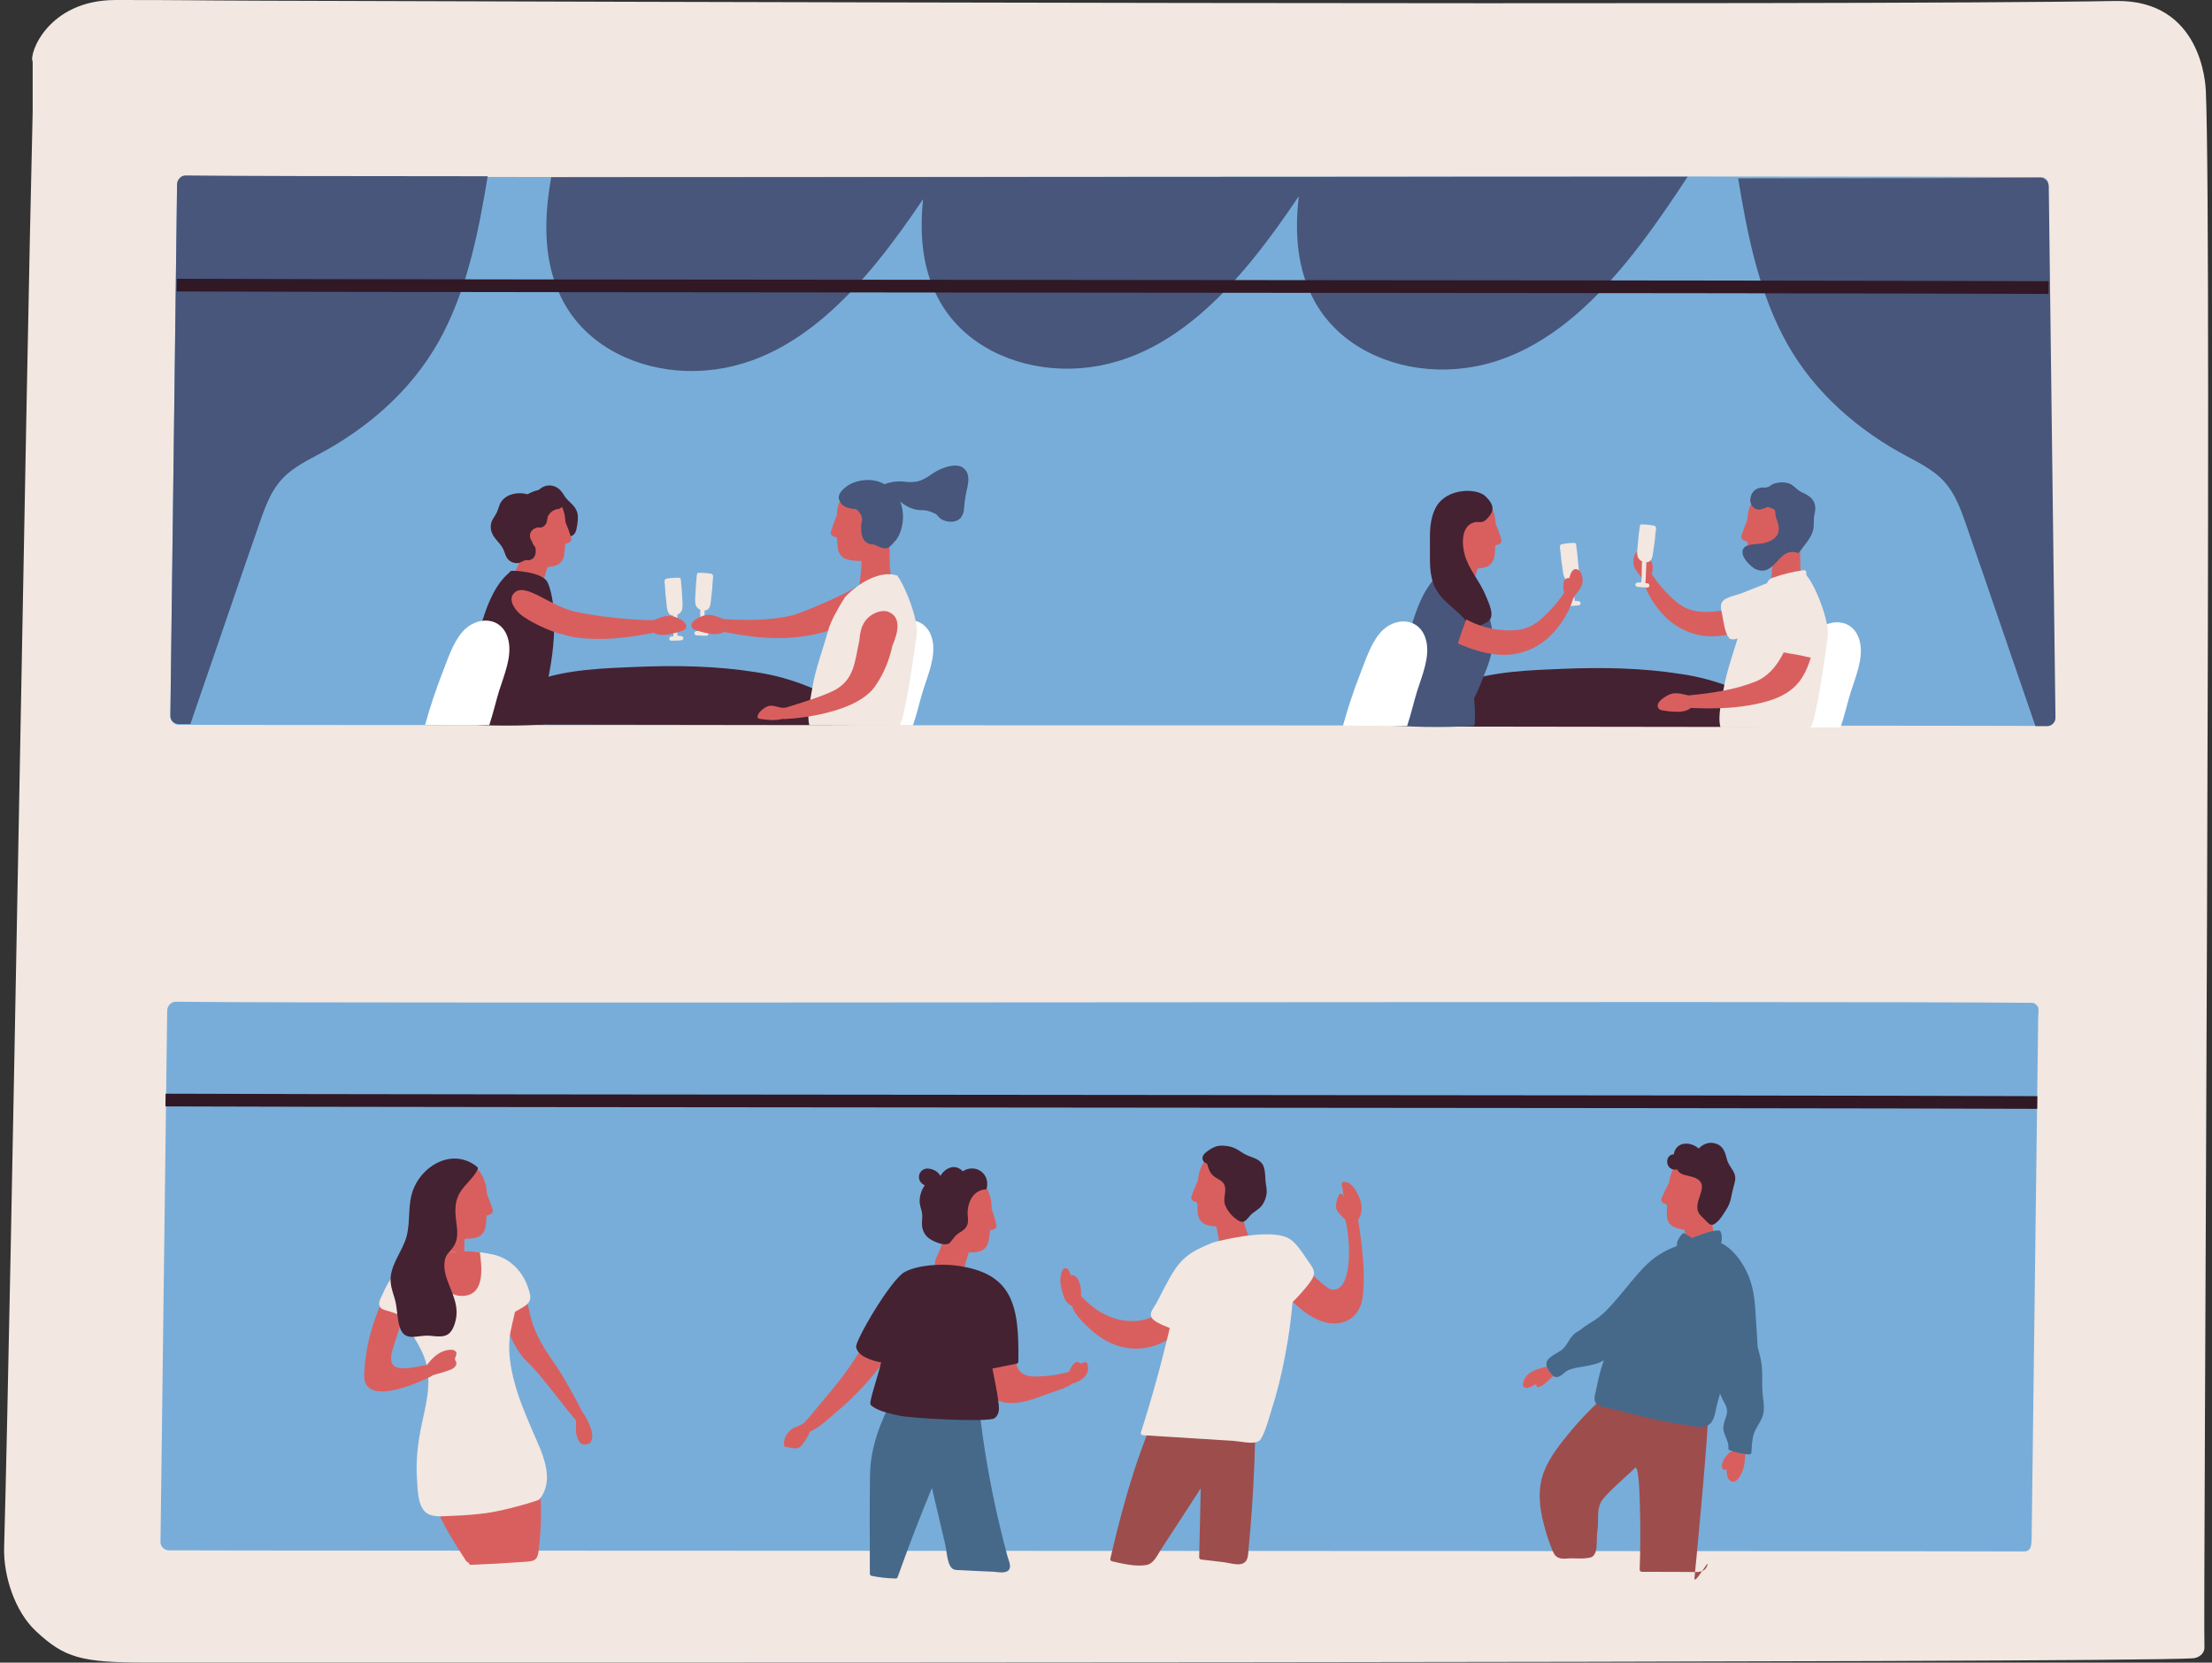 <svg width="346" height="260" viewBox="0 0 346 260" fill="none" xmlns="http://www.w3.org/2000/svg">
<rect x="0" y="0" width="346" height="260" fill="#333333" stroke="none"/>
<g clip-path="url(#clip0)">
<path d="M345.036 14.209C344.994 13.283 344.428 -0.101 330.889 0.153C290.876 0.907 81.102 0.241 41.07 0.108C29.585 0.069 29.585 0 18.101 0C7.39 0 4.471 8.582 5.109 9.607C5.109 9.669 5.109 17.49 5.109 17.552C4.097 58.414 1.737 202.305 0.646 241.985C0.523 246.479 2.345 252.031 5.637 255.09C10.115 259.254 12.657 259.99 23.053 259.99C65.647 259.99 330.891 260.081 342.987 259.323C343.94 259.261 344.859 258.584 344.815 257.583C344.605 252.997 346.041 37.325 345.036 14.209Z" fill="#F2E7E1"/>
<path d="M30.602 34.179C30.558 36.439 30.514 38.701 30.471 40.966C30.718 40.983 31.031 40.966 31.425 40.954C86.797 40.592 84.245 40.436 88.083 40.547C88.122 38.499 88.16 36.456 88.196 34.416C84.552 34.369 49.37 34.381 30.602 34.179Z" fill="#F2E7E1"/>
<path d="M127.218 33.891C127.174 36.151 127.131 38.413 127.088 40.678C127.334 40.693 127.647 40.665 128.041 40.663C183.416 40.301 180.861 40.148 184.699 40.259C184.738 38.209 184.777 36.165 184.815 34.125C181.169 34.083 145.987 34.091 127.218 33.891Z" fill="#F2E7E1"/>
<path d="M223.133 33.285C223.088 35.542 223.045 37.803 223.002 40.069C223.248 40.087 223.561 40.069 223.955 40.069C279.33 39.707 276.775 39.554 280.613 39.665C280.653 37.616 280.691 35.571 280.729 33.532C277.083 33.477 241.901 33.485 223.133 33.285Z" fill="#F2E7E1"/>
<path d="M319.978 27.964C319.599 27.622 319.306 27.738 318.522 27.718C291.703 27.386 56.527 27.898 29.062 27.553C28.864 27.547 28.667 27.589 28.488 27.675C28.309 27.76 28.153 27.887 28.033 28.046C27.82 28.292 27.7 28.605 27.695 28.93C27.349 56.584 27.001 84.238 26.651 111.892C26.651 111.931 26.651 111.971 26.651 112.012C26.641 112.212 26.681 112.411 26.767 112.591C26.853 112.771 26.982 112.927 27.144 113.045C27.381 113.239 27.679 113.344 27.986 113.34C33.805 113.414 312.132 113.439 318.123 113.515C319.222 113.527 319.288 112.589 319.328 111.665C319.673 84.391 320.017 57.116 320.36 29.841C320.402 28.915 320.557 28.383 319.978 27.964Z" fill="#78ADD9"/>
<path d="M271.343 107.697C268.665 106.597 265.862 105.827 262.997 105.406C256.962 104.45 250.754 104.337 244.66 104.58C239.386 104.792 233.516 104.952 228.508 106.797C226.106 107.682 220.984 110.226 222.167 113.611C237.765 113.636 259.901 113.658 275.07 113.683C275.433 113.327 275.686 112.875 275.799 112.379C275.911 111.884 275.878 111.366 275.703 110.889C275.125 109.123 272.863 108.34 271.343 107.697Z" fill="#442232"/>
<path d="M283.643 99.178C282.197 100.903 281.426 103.395 280.603 105.47C279.546 108.179 278.626 110.939 277.849 113.742L287.892 113.761C288.533 111.879 288.991 109.82 289.491 108.226C290.245 105.834 291.509 102.959 290.93 100.407C290.065 96.587 285.922 96.446 283.643 99.178Z" fill="white"/>
<path d="M276.159 93.074C276.153 93.05 276.144 93.026 276.135 93.003C276.329 92.823 276.531 92.65 276.714 92.453C277.002 92.143 276.536 91.672 276.246 91.985C273.977 94.449 270.725 95.491 267.456 95.68C265.397 95.794 263.692 95.39 262.101 94.03C260.679 92.787 259.426 91.364 258.374 89.795C258.62 88.886 258.672 87.563 257.709 87.487C257.664 87.486 257.619 87.495 257.578 87.514C257.332 86.529 256.913 85.79 256.171 86.218C255.605 86.553 255.455 87.472 255.489 88.059C255.548 89.106 256.546 89.812 256.989 90.739C256.967 90.835 258.98 97.587 265.288 99.198C268.074 99.91 271.092 99.284 273.77 98.213C274.772 97.816 276.026 97.338 276.595 96.348C277.317 95.114 276.322 94.316 276.159 93.074Z" fill="#D95F5F"/>
<path d="M272.405 83.792C272.651 82.96 272.948 82.144 273.294 81.348C273.322 81.048 273.354 80.752 273.395 80.466C273.772 77.781 276.255 74.889 279.401 76.614C282.328 78.22 283.195 81.466 282.244 84.203C281.778 86.755 280.298 88.576 276.874 88.376C275.324 88.285 274.203 88.255 273.649 86.977C273.403 86.378 273.432 85.388 273.339 84.711C272.853 84.563 272.24 84.403 272.405 83.792Z" fill="#D95F5F"/>
<path d="M277.898 85.637C277.923 85.509 277.943 85.391 277.97 85.258C277.985 85.195 278.022 85.14 278.073 85.102C278.079 85.048 278.099 84.996 278.131 84.952C278.164 84.908 278.207 84.874 278.257 84.852C278.307 84.829 278.362 84.821 278.416 84.827C278.47 84.833 278.522 84.853 278.566 84.886C278.566 84.639 278.554 84.393 278.541 84.161C278.524 83.789 279.14 83.725 279.194 84.097C279.194 84.127 279.194 84.154 279.194 84.181C279.193 84.194 279.193 84.207 279.194 84.221C279.234 84.174 279.286 84.138 279.344 84.118C279.402 84.099 279.465 84.095 279.525 84.108C279.585 84.121 279.641 84.15 279.686 84.192C279.731 84.234 279.763 84.287 279.78 84.346C279.78 84.292 279.793 84.238 279.798 84.186C279.8 84.099 279.838 84.016 279.901 83.956C279.965 83.895 280.05 83.863 280.138 83.866C280.225 83.868 280.308 83.906 280.368 83.969C280.428 84.033 280.46 84.118 280.458 84.206V84.265C280.544 84.269 280.625 84.305 280.687 84.365C280.748 84.426 280.785 84.507 280.79 84.593C280.79 84.684 280.79 84.775 280.79 84.866C280.829 84.866 280.866 84.874 280.902 84.89C280.937 84.905 280.968 84.927 280.995 84.955C281.045 84.918 281.105 84.895 281.168 84.889C281.23 84.883 281.293 84.895 281.349 84.922C281.406 84.949 281.454 84.991 281.489 85.043C281.524 85.095 281.544 85.156 281.547 85.218C281.571 86.532 281.598 87.841 281.626 89.145C281.626 89.763 281.916 90.884 281.579 91.446C281.498 91.541 281.398 91.618 281.285 91.672C281.172 91.725 281.049 91.754 280.923 91.756C280.923 91.867 280.923 91.98 280.923 92.091C280.914 92.174 280.874 92.251 280.811 92.305C280.748 92.36 280.667 92.389 280.583 92.387C280.5 92.384 280.42 92.35 280.36 92.292C280.301 92.234 280.265 92.155 280.261 92.071C280.261 92.01 280.261 91.948 280.261 91.887H280.241C280.241 92.079 280.216 92.273 280.214 92.466C280.212 92.52 280.197 92.573 280.169 92.619C280.142 92.666 280.103 92.705 280.056 92.733C280.01 92.761 279.957 92.777 279.903 92.779C279.849 92.781 279.795 92.77 279.746 92.746C279.204 92.855 278.644 92.824 278.118 92.658C278.118 92.591 278.118 92.525 278.118 92.458C278.055 92.487 277.984 92.496 277.916 92.483C277.848 92.469 277.786 92.435 277.738 92.384L277.292 92.468C277.103 92.505 276.856 92.355 276.886 92.135C277.188 89.982 277.306 87.808 277.238 85.635C277.233 85.236 277.849 85.248 277.898 85.637Z" fill="#D95F5F"/>
<path d="M233.959 81.912C233.932 81.612 233.9 81.314 233.858 81.03C233.693 79.895 233.2 78.832 232.439 77.973C230.694 78.748 228.808 79.154 226.899 79.166C226.49 79.166 226.091 79.146 225.694 79.111C225.147 79.937 224.8 80.88 224.681 81.863C224.562 82.847 224.675 83.845 225.01 84.777C225.475 87.329 226.956 89.15 230.38 88.95C231.929 88.859 233.05 88.827 233.604 87.549C233.863 86.952 233.821 85.962 233.915 85.282C234.407 85.137 235.013 84.977 234.848 84.366C234.603 83.53 234.306 82.711 233.959 81.912V81.912Z" fill="#D95F5F"/>
<path d="M231.326 86.435C231.343 86.309 231.368 86.189 231.385 86.056C231.391 85.992 231.376 85.927 231.341 85.873C231.353 85.82 231.351 85.765 231.335 85.712C231.319 85.66 231.29 85.613 231.25 85.576C231.21 85.538 231.161 85.512 231.107 85.5C231.054 85.488 230.999 85.49 230.946 85.506C231.038 85.282 231.121 85.056 231.215 84.831C231.355 84.487 230.796 84.218 230.621 84.551C230.606 84.578 230.599 84.602 230.584 84.627L230.567 84.661C230.545 84.604 230.508 84.554 230.46 84.516C230.412 84.478 230.354 84.454 230.293 84.446C230.232 84.438 230.17 84.447 230.114 84.471C230.058 84.496 230.009 84.535 229.973 84.585L230.01 84.427C230.037 84.344 230.03 84.253 229.991 84.175C229.951 84.097 229.882 84.038 229.799 84.011C229.715 83.984 229.625 83.991 229.546 84.031C229.468 84.07 229.409 84.14 229.382 84.223L229.363 84.28C229.28 84.254 229.191 84.261 229.113 84.297C229.035 84.333 228.973 84.397 228.939 84.477C228.902 84.56 228.872 84.647 228.838 84.723C228.764 84.7 228.685 84.706 228.616 84.74C228.581 84.688 228.532 84.647 228.476 84.62C228.419 84.594 228.356 84.583 228.293 84.589C228.231 84.596 228.172 84.619 228.121 84.656C228.071 84.694 228.032 84.744 228.008 84.802L226.616 88.475C226.397 89.054 225.759 90.017 225.877 90.657C225.926 90.904 226.167 91.049 226.389 91.17C226.357 91.278 226.323 91.384 226.291 91.49C226.264 91.573 226.271 91.664 226.31 91.742C226.35 91.82 226.419 91.879 226.502 91.906C226.586 91.933 226.676 91.926 226.755 91.886C226.833 91.847 226.892 91.778 226.919 91.694C226.941 91.635 226.963 91.579 226.983 91.522H227.003C226.946 91.707 226.894 91.894 226.833 92.076C226.816 92.128 226.813 92.183 226.823 92.236C226.834 92.289 226.857 92.338 226.891 92.38C226.925 92.422 226.969 92.455 227.019 92.475C227.069 92.496 227.124 92.503 227.177 92.497C227.205 92.58 227.263 92.649 227.339 92.69C227.416 92.731 227.505 92.742 227.589 92.719C227.958 92.863 228.348 92.946 228.744 92.966C228.769 92.904 228.786 92.84 228.808 92.778C228.858 92.826 228.922 92.858 228.991 92.868C229.06 92.878 229.131 92.867 229.193 92.835L229.584 93.064C229.627 93.091 229.675 93.108 229.725 93.113C229.775 93.118 229.826 93.112 229.874 93.095C229.921 93.078 229.964 93.05 229.999 93.014C230.035 92.978 230.061 92.935 230.077 92.887C230.516 90.757 231.136 88.669 231.929 86.644C232.089 86.28 231.503 86.085 231.326 86.435Z" fill="#D95F5F"/>
<path d="M282.564 89.972C282.564 89.808 282.547 89.642 282.53 89.48C282.529 89.429 282.516 89.379 282.493 89.334C282.47 89.289 282.437 89.25 282.397 89.219C282.357 89.188 282.31 89.167 282.261 89.157C282.211 89.146 282.16 89.147 282.111 89.16C280.505 89.395 278.924 89.779 277.389 90.305C276.618 90.586 276.403 90.965 276.352 91.549C275.654 91.943 272.656 96.675 272.065 98.87C271.255 101.853 270.043 104.918 269.562 107.985C269.316 109.591 268.641 112.005 269.124 113.759H283.217C284.096 112.552 285.476 102.6 285.9 99.592C286.222 97.225 283.892 91.396 282.564 89.972Z" fill="#F2E7E1"/>
<path d="M126.506 107.391C123.827 106.29 121.024 105.52 118.158 105.1C112.125 104.144 105.915 104.031 99.821 104.275C94.546 104.487 88.679 104.647 83.671 106.492C81.266 107.376 76.148 109.921 77.33 113.306C92.928 113.33 115.062 113.35 130.234 113.377C130.596 113.021 130.848 112.568 130.96 112.073C131.072 111.578 131.04 111.061 130.867 110.583C130.285 108.817 128.024 108.024 126.506 107.391Z" fill="#442232"/>
<path d="M138.555 98.853C137.111 100.577 136.338 103.068 135.518 105.142C134.46 107.852 133.541 110.613 132.763 113.416C136.641 113.416 140.06 113.429 142.807 113.436C143.447 111.552 143.905 109.495 144.405 107.901C145.159 105.507 146.423 102.632 145.844 100.08C144.979 96.259 140.836 96.126 138.555 98.853Z" fill="white"/>
<path d="M318.433 157.063C318.056 156.72 317.761 156.836 316.98 156.816C290.159 156.484 54.984 156.996 27.518 156.649C27.32 156.644 27.123 156.686 26.944 156.772C26.765 156.857 26.609 156.984 26.488 157.141C26.277 157.388 26.158 157.701 26.153 158.026C25.803 185.68 25.454 213.334 25.106 240.988C25.106 241.027 25.106 241.067 25.106 241.106C25.096 241.306 25.135 241.505 25.221 241.686C25.307 241.867 25.437 242.023 25.599 242.14C25.837 242.333 26.135 242.438 26.441 242.436C32.26 242.51 310.587 242.535 316.581 242.611C317.677 242.623 317.744 241.685 317.785 240.761C318.129 213.486 318.472 186.212 318.815 158.937C318.857 158.014 319.022 157.481 318.433 157.063Z" fill="#78ADD9"/>
<path d="M155.857 191.533C155.663 190.688 155.416 189.856 155.118 189.042C155.118 188.742 155.091 188.444 155.069 188.155C154.845 185.446 152.529 182.423 149.29 183.968C146.28 185.404 145.228 188.596 146.019 191.385C146.339 193.957 147.711 195.858 151.143 195.856C152.695 195.856 153.815 195.888 154.443 194.644C154.734 194.063 154.749 193.07 154.882 192.397C155.367 192.284 155.988 192.161 155.857 191.533Z" fill="#D95F5F"/>
<path d="M151.677 193.503C151.694 193.375 151.719 193.257 151.736 193.122C151.743 193.058 151.727 192.995 151.692 192.942C151.704 192.889 151.702 192.833 151.686 192.781C151.67 192.729 151.641 192.681 151.601 192.644C151.561 192.607 151.512 192.58 151.459 192.568C151.406 192.555 151.35 192.557 151.298 192.572C151.389 192.348 151.473 192.121 151.564 191.897C151.707 191.555 151.147 191.286 150.97 191.619C150.958 191.644 150.948 191.671 150.936 191.695C150.931 191.708 150.926 191.719 150.918 191.73C150.896 191.672 150.859 191.622 150.811 191.584C150.763 191.546 150.705 191.522 150.644 191.514C150.583 191.506 150.522 191.515 150.465 191.54C150.409 191.564 150.36 191.604 150.325 191.653C150.339 191.599 150.349 191.548 150.364 191.496C150.391 191.412 150.383 191.321 150.343 191.243C150.303 191.165 150.233 191.106 150.15 191.08C150.066 191.053 149.975 191.06 149.897 191.1C149.819 191.141 149.76 191.21 149.734 191.294C149.734 191.311 149.721 191.331 149.716 191.35C149.634 191.324 149.544 191.33 149.466 191.366C149.387 191.402 149.324 191.466 149.29 191.545C149.253 191.629 149.226 191.715 149.192 191.791C149.155 191.779 149.116 191.774 149.078 191.776C149.04 191.779 149.002 191.789 148.967 191.806C148.932 191.754 148.884 191.713 148.827 191.686C148.77 191.66 148.707 191.649 148.645 191.656C148.583 191.662 148.523 191.686 148.473 191.724C148.423 191.761 148.385 191.812 148.361 191.87C147.898 193.094 147.434 194.318 146.97 195.543C146.753 196.122 146.115 197.085 146.243 197.726C146.292 197.972 146.534 198.117 146.758 198.238C146.726 198.346 146.689 198.452 146.657 198.558C146.637 198.64 146.65 198.725 146.69 198.798C146.731 198.871 146.798 198.926 146.878 198.951C146.957 198.977 147.044 198.972 147.119 198.937C147.195 198.902 147.255 198.84 147.287 198.763L147.351 198.59H147.369C147.314 198.775 147.263 198.962 147.201 199.145C147.185 199.196 147.182 199.251 147.192 199.304C147.202 199.357 147.225 199.407 147.26 199.449C147.294 199.49 147.338 199.523 147.388 199.543C147.438 199.564 147.492 199.572 147.546 199.566C147.573 199.648 147.631 199.717 147.708 199.758C147.784 199.799 147.874 199.808 147.957 199.785C148.327 199.929 148.717 200.012 149.113 200.031C149.137 199.97 149.155 199.906 149.177 199.844C149.227 199.892 149.291 199.924 149.36 199.934C149.429 199.944 149.499 199.933 149.561 199.901L149.953 200.13C149.995 200.157 150.044 200.174 150.094 200.179C150.144 200.184 150.195 200.178 150.242 200.161C150.29 200.144 150.333 200.116 150.368 200.08C150.403 200.044 150.43 200.001 150.445 199.953C150.883 197.823 151.501 195.735 152.293 193.71C152.438 193.333 151.852 193.141 151.677 193.503Z" fill="#D95F5F"/>
<path d="M77.059 189.188C76.818 188.355 76.526 187.538 76.184 186.741C76.157 186.438 76.128 186.143 76.088 185.857C75.724 183.172 73.255 180.263 70.1 181.972C67.168 183.561 66.284 186.803 67.218 189.547C67.671 192.102 69.141 193.93 72.566 193.747C74.118 193.666 75.238 193.641 75.8 192.365C76.061 191.769 76.022 190.779 76.12 190.101C76.608 189.959 77.221 189.808 77.059 189.188Z" fill="#D95F5F"/>
<path d="M72.191 191.245C72.176 191.117 72.167 190.998 72.147 190.86C72.138 190.797 72.106 190.74 72.058 190.698C72.055 190.644 72.038 190.591 72.009 190.546C71.98 190.5 71.939 190.463 71.891 190.438C71.843 190.413 71.789 190.402 71.735 190.404C71.681 190.406 71.629 190.423 71.583 190.451C71.612 190.205 71.632 189.959 71.664 189.73C71.711 189.36 71.1 189.237 71.019 189.614C71.019 189.643 71.019 189.67 71.004 189.698C71.004 189.71 71.004 189.725 71.004 189.737C70.968 189.687 70.919 189.648 70.863 189.624C70.806 189.599 70.744 189.591 70.683 189.599C70.623 189.607 70.565 189.631 70.517 189.67C70.469 189.708 70.432 189.758 70.41 189.816C70.41 189.762 70.41 189.707 70.41 189.653C70.414 189.566 70.383 189.48 70.324 189.415C70.265 189.351 70.182 189.312 70.095 189.308C70.007 189.305 69.922 189.335 69.857 189.395C69.792 189.454 69.754 189.536 69.75 189.624C69.75 189.643 69.75 189.663 69.75 189.683C69.664 189.679 69.58 189.707 69.514 189.763C69.448 189.818 69.404 189.896 69.393 189.981C69.378 190.072 69.373 190.163 69.363 190.254C69.325 190.252 69.286 190.258 69.25 190.27C69.214 190.283 69.18 190.303 69.151 190.328C69.104 190.287 69.046 190.26 68.984 190.249C68.922 190.238 68.859 190.244 68.8 190.267C68.741 190.289 68.69 190.327 68.651 190.377C68.612 190.426 68.588 190.485 68.58 190.547L68.196 194.457C68.136 195.07 67.772 196.169 68.063 196.753C68.136 196.854 68.23 196.939 68.339 197.001C68.448 197.064 68.569 197.103 68.693 197.115C68.693 197.226 68.693 197.337 68.681 197.45C68.679 197.493 68.686 197.537 68.7 197.577C68.715 197.618 68.738 197.656 68.767 197.688C68.796 197.72 68.832 197.746 68.871 197.764C68.91 197.782 68.953 197.793 68.996 197.795C69.04 197.797 69.083 197.79 69.124 197.775C69.164 197.76 69.202 197.738 69.234 197.708C69.266 197.679 69.292 197.644 69.31 197.605C69.329 197.565 69.339 197.523 69.341 197.479C69.341 197.42 69.341 197.359 69.358 197.297H69.378C69.378 197.492 69.378 197.684 69.358 197.878C69.356 197.932 69.368 197.986 69.391 198.035C69.415 198.083 69.451 198.125 69.495 198.156C69.539 198.187 69.59 198.207 69.644 198.214C69.697 198.22 69.751 198.213 69.802 198.194C69.85 198.266 69.924 198.318 70.008 198.338C70.093 198.357 70.182 198.344 70.257 198.3C70.651 198.339 71.049 198.315 71.435 198.231C71.435 198.164 71.435 198.1 71.45 198.034C71.51 198.068 71.58 198.082 71.649 198.074C71.718 198.066 71.783 198.036 71.834 197.989C71.979 198.029 72.127 198.066 72.272 198.108C72.321 198.122 72.372 198.126 72.421 198.118C72.471 198.11 72.519 198.091 72.56 198.062C72.601 198.033 72.635 197.995 72.66 197.951C72.684 197.906 72.698 197.857 72.701 197.807C72.568 195.637 72.62 193.46 72.859 191.299C72.888 190.895 72.275 190.86 72.191 191.245Z" fill="#D95F5F"/>
<path d="M186.364 187.099C186.642 186.277 186.971 185.473 187.349 184.692C187.389 184.391 187.433 184.098 187.485 183.815C187.965 181.147 190.559 178.349 193.643 180.194C196.503 181.918 197.245 185.187 196.19 187.889C195.629 190.419 194.079 192.183 190.665 191.851C189.121 191.7 188 191.626 187.495 190.328C187.261 189.722 187.342 188.734 187.273 188.052C186.78 187.88 186.174 187.697 186.364 187.099Z" fill="#D95F5F"/>
<path d="M190.34 189.432C190.34 189.304 190.32 189.185 190.318 189.047C190.316 188.983 190.338 188.921 190.379 188.872C190.372 188.818 190.378 188.763 190.399 188.712C190.42 188.662 190.453 188.617 190.497 188.584C190.54 188.55 190.591 188.529 190.645 188.521C190.7 188.514 190.755 188.521 190.805 188.542C190.736 188.311 190.675 188.077 190.603 187.845C190.495 187.49 191.079 187.276 191.222 187.626C191.234 187.651 191.239 187.678 191.251 187.705C191.251 187.717 191.251 187.729 191.264 187.742C191.291 187.686 191.332 187.64 191.384 187.606C191.435 187.573 191.495 187.554 191.556 187.552C191.618 187.549 191.679 187.564 191.732 187.593C191.786 187.623 191.831 187.667 191.862 187.72L191.84 187.559C191.821 187.474 191.838 187.384 191.885 187.311C191.932 187.237 192.007 187.185 192.093 187.166C192.178 187.148 192.268 187.164 192.341 187.211C192.415 187.259 192.467 187.333 192.485 187.419C192.485 187.439 192.485 187.458 192.485 187.476C192.571 187.459 192.661 187.475 192.735 187.52C192.81 187.566 192.865 187.638 192.889 187.722C192.919 187.808 192.939 187.897 192.966 187.986C193.041 187.969 193.12 187.982 193.185 188.023C193.225 187.974 193.278 187.937 193.337 187.916C193.396 187.895 193.46 187.89 193.522 187.902C193.584 187.915 193.641 187.944 193.687 187.986C193.734 188.029 193.768 188.083 193.786 188.143C194.129 189.406 194.473 190.67 194.818 191.934C194.978 192.53 195.523 193.55 195.333 194.174C195.262 194.42 195.006 194.536 194.771 194.637C194.794 194.748 194.821 194.856 194.84 194.964C194.859 195.05 194.844 195.14 194.796 195.213C194.749 195.287 194.675 195.339 194.589 195.358C194.504 195.377 194.414 195.362 194.34 195.315C194.266 195.267 194.214 195.193 194.195 195.107C194.18 195.048 194.163 194.989 194.148 194.93H194.129C194.165 195.12 194.2 195.309 194.244 195.499C194.256 195.552 194.254 195.607 194.239 195.659C194.224 195.711 194.196 195.758 194.157 195.796C194.119 195.834 194.072 195.862 194.02 195.878C193.968 195.893 193.913 195.895 193.86 195.883C193.825 195.963 193.761 196.026 193.681 196.06C193.6 196.093 193.51 196.094 193.429 196.063C193.048 196.169 192.652 196.213 192.256 196.194C192.239 196.129 192.227 196.065 192.21 196.001C192.155 196.045 192.089 196.07 192.019 196.073C191.95 196.077 191.881 196.059 191.823 196.021C191.685 196.085 191.547 196.147 191.411 196.213C191.366 196.235 191.316 196.247 191.266 196.247C191.216 196.247 191.166 196.236 191.12 196.215C191.074 196.193 191.034 196.162 191.002 196.123C190.971 196.084 190.948 196.038 190.936 195.989C190.708 193.827 190.296 191.688 189.704 189.597C189.598 189.205 190.187 189.07 190.34 189.432Z" fill="#D95F5F"/>
<path d="M137.761 206.988L138.5 205.658C138.707 205.283 138.136 204.951 137.929 205.323C135.892 208.996 133.832 212.693 131.219 215.997C130.056 217.475 126.312 221.943 125.858 222.419C125.405 222.894 124.196 223.145 123.725 223.559C122.966 224.227 122.516 225.022 122.651 226.042C122.67 226.112 122.712 226.175 122.77 226.219C122.828 226.264 122.898 226.288 122.971 226.289C124.043 226.365 124.723 226.899 125.514 225.882C125.988 225.249 126.395 224.569 126.73 223.852C128.309 223.172 129.852 221.62 131.004 220.65C133.027 218.948 134.893 217.069 136.579 215.033C137.353 214.099 138.087 213.135 138.784 212.141C139.422 211.232 140.434 210.119 140.732 209.055C141.166 207.468 138.868 207.185 137.761 206.988Z" fill="#D95F5F"/>
<path d="M170.083 213.245C170.058 213.162 170.001 213.092 169.926 213.049C169.85 213.006 169.762 212.993 169.677 213.013C169.445 213.051 169.223 213.135 169.024 213.26C168.965 213.167 168.879 213.094 168.778 213.05C168.068 212.691 167.477 213.876 167.216 214.528C165.674 214.95 164.087 215.19 162.489 215.245C161.651 215.265 160.713 215.272 159.976 214.799C158.843 214.075 159.045 213.117 158.823 212.021C158.513 210.493 156.385 211.092 155.104 211.479C155.104 211.417 155.104 211.356 155.104 211.294C155.123 210.868 154.463 210.87 154.443 211.294C154.352 213.238 153.904 216.509 155.182 218.204C156.202 219.551 158.227 219.507 159.72 219.263C161.053 219.046 162.321 218.558 163.575 218.081C164.78 217.625 166.13 217.275 167.27 216.664C167.417 216.583 167.556 216.49 167.687 216.386C169.157 215.987 170.638 214.962 170.083 213.245Z" fill="#D95F5F"/>
<path d="M157.582 243.347C157.142 241.715 156.726 240.073 156.335 238.421C155.606 235.332 154.971 232.224 154.431 229.097C154.142 227.428 153.88 225.756 153.645 224.081C153.483 222.904 153.438 221.576 152.926 220.482C152.017 218.541 149.83 218.159 147.933 217.738C145.277 217.149 142.575 216.802 139.996 217.871C139.908 217.909 139.839 217.979 139.803 218.067C139.767 218.155 139.767 218.254 139.804 218.342C137.754 222.308 136.165 226.124 136.086 230.676C135.998 235.814 136.069 240.96 136.062 246.102C136.063 246.174 136.088 246.244 136.132 246.301C136.176 246.359 136.238 246.4 136.308 246.419C137.558 246.675 138.829 246.815 140.104 246.838C140.177 246.837 140.247 246.812 140.304 246.767C140.361 246.723 140.402 246.661 140.422 246.592C142.087 241.908 143.871 237.272 145.772 232.683L147.849 241.51C148.095 242.495 148.125 244.444 148.871 245.205C149.243 245.582 149.842 245.51 150.327 245.537C152.029 245.641 153.732 245.71 155.431 245.784C156.091 245.818 157.429 246.153 157.87 245.397C158.2 244.845 157.732 243.899 157.582 243.347Z" fill="#46698A"/>
<path d="M149.46 197.891C147.196 197.605 143.536 197.807 141.513 198.908C139.311 200.108 133.741 209.678 133.911 210.649C134.158 212.077 136.394 212.797 137.83 213.05C137.269 215.445 135.835 219.359 136.2 219.701C137.242 220.687 139.237 221.032 140.565 221.357C142.324 221.79 154.581 222.453 155.564 221.773C156.274 221.28 156.303 220.394 156.22 219.618C156.023 217.745 155.574 215.863 155.234 214.006L159.043 213.24C159.111 213.218 159.171 213.176 159.215 213.119C159.259 213.062 159.285 212.994 159.289 212.922C159.432 204.096 158.434 199.019 149.46 197.891Z" fill="#442232"/>
<path d="M150.596 183.157C149.401 181.911 147.857 182.605 147.086 183.896C146.77 183.221 145.984 182.793 145.181 182.738C144.92 182.715 144.657 182.77 144.427 182.896C144.197 183.022 144.009 183.213 143.888 183.446C143.767 183.679 143.718 183.943 143.748 184.204C143.777 184.465 143.883 184.711 144.053 184.911C144.216 185.102 144.418 185.255 144.647 185.359C144.169 186.039 143.893 186.84 143.851 187.67C143.826 188.409 144.058 188.882 144.203 189.584C144.349 190.286 144.152 190.993 144.226 191.661C144.258 192.122 144.408 192.567 144.66 192.955C144.912 193.343 145.258 193.66 145.667 193.878C146.31 194.245 147.554 194.774 148.275 194.516C148.608 194.395 148.549 194.358 148.793 194.075C149.243 193.553 149.409 193.191 150.024 192.801C150.64 192.412 151.162 192.097 151.352 191.38C151.512 190.779 151.325 190.084 151.352 189.468C151.446 187.867 152.227 186.266 153.958 186.002C153.999 186.019 154.042 186.027 154.086 186.025C154.129 186.023 154.172 186.011 154.21 185.99C154.248 185.969 154.282 185.94 154.307 185.905C154.333 185.869 154.35 185.829 154.357 185.786C154.86 183.404 152.51 181.938 150.596 183.157Z" fill="#442232"/>
<path d="M259.901 187.38C260.227 186.575 260.602 185.792 261.024 185.034C261.081 184.739 261.142 184.446 261.209 184.167C261.847 181.531 264.603 178.896 267.564 180.921C270.319 182.803 270.865 186.118 269.651 188.752C268.939 191.245 267.289 192.912 263.901 192.378C262.367 192.131 261.253 191.996 260.827 190.671C260.628 190.05 260.768 189.069 260.741 188.385C260.265 188.192 259.672 187.973 259.901 187.38Z" fill="#D95F5F"/>
<path d="M263.727 189.954C263.727 189.823 263.727 189.707 263.727 189.567C263.729 189.503 263.755 189.442 263.798 189.394C263.795 189.34 263.805 189.286 263.829 189.237C263.853 189.188 263.889 189.146 263.934 189.116C263.979 189.085 264.032 189.067 264.086 189.063C264.14 189.058 264.195 189.068 264.244 189.091C264.19 188.857 264.14 188.621 264.084 188.385C264.073 188.306 264.092 188.226 264.135 188.16C264.178 188.093 264.244 188.045 264.32 188.022C264.396 188 264.478 188.006 264.55 188.038C264.622 188.071 264.681 188.128 264.714 188.2C264.714 188.227 264.729 188.256 264.739 188.281C264.738 188.293 264.738 188.306 264.739 188.318C264.769 188.265 264.814 188.221 264.867 188.19C264.921 188.16 264.981 188.145 265.043 188.147C265.104 188.148 265.164 188.166 265.216 188.199C265.268 188.232 265.31 188.278 265.338 188.333C265.338 188.281 265.338 188.227 265.338 188.173C265.324 188.086 265.345 187.998 265.397 187.927C265.448 187.856 265.526 187.808 265.612 187.795C265.699 187.781 265.787 187.802 265.858 187.854C265.929 187.905 265.977 187.983 265.99 188.069C265.99 188.089 265.99 188.109 265.99 188.128C266.076 188.116 266.163 188.135 266.235 188.183C266.306 188.231 266.358 188.303 266.38 188.387C266.402 188.476 266.417 188.567 266.439 188.655C266.477 188.649 266.515 188.651 266.552 188.66C266.589 188.669 266.625 188.685 266.656 188.707C266.698 188.661 266.752 188.627 266.813 188.609C266.873 188.591 266.937 188.59 266.998 188.606C267.059 188.622 267.114 188.654 267.158 188.699C267.202 188.745 267.233 188.801 267.247 188.862L268.052 192.708C268.178 193.311 268.661 194.363 268.434 194.974C268.348 195.208 268.087 195.316 267.845 195.403C267.863 195.514 267.88 195.624 267.895 195.735C267.908 195.822 267.886 195.91 267.835 195.981C267.783 196.052 267.705 196.099 267.619 196.112C267.532 196.126 267.444 196.104 267.373 196.052C267.302 196 267.255 195.923 267.242 195.836L267.205 195.656H267.185C267.212 195.849 267.234 196.041 267.269 196.23C267.277 196.284 267.272 196.339 267.253 196.39C267.235 196.441 267.204 196.487 267.163 196.523C267.122 196.559 267.073 196.584 267.02 196.596C266.967 196.608 266.912 196.607 266.86 196.593C266.348 196.801 265.79 196.875 265.242 196.807C265.227 196.743 265.219 196.676 265.207 196.612C265.15 196.653 265.082 196.675 265.012 196.675C264.943 196.675 264.874 196.653 264.818 196.612L264.397 196.777C264.35 196.797 264.301 196.806 264.25 196.804C264.2 196.802 264.151 196.788 264.107 196.765C264.063 196.741 264.025 196.708 263.995 196.667C263.965 196.627 263.945 196.58 263.936 196.531C263.833 194.359 263.546 192.2 263.076 190.077C262.997 189.68 263.596 189.579 263.727 189.954Z" fill="#D95F5F"/>
<path d="M195.53 218.835C194.129 218.029 191.764 218.083 190.172 217.889C187.869 217.61 185.556 217.46 183.236 217.408C183.807 216.292 184.408 215.191 185.049 214.1C185.093 214.024 185.105 213.934 185.082 213.849C185.06 213.764 185.005 213.692 184.929 213.648C184.853 213.604 184.763 213.592 184.678 213.614C184.594 213.636 184.521 213.691 184.477 213.767C179.058 223.012 176.102 233.366 173.678 243.732C173.656 243.817 173.667 243.907 173.711 243.983C173.754 244.06 173.825 244.116 173.909 244.141C175.533 244.513 177.589 245.015 179.26 244.742C180.462 244.545 180.984 243.264 181.578 242.338L187.82 232.745L187.574 243.542C187.575 243.629 187.611 243.712 187.672 243.774C187.734 243.835 187.817 243.871 187.904 243.872L191.414 244.289C192.175 244.377 193.427 244.769 194.175 244.564C195.284 244.259 195.203 243.222 195.299 242.229C195.742 237.654 196.05 233.067 196.222 228.469C196.306 226.225 196.358 223.981 196.378 221.734C196.387 220.707 196.567 219.431 195.53 218.835Z" fill="#9E4D4D"/>
<path d="M212.446 190.794C212.752 190.296 212.934 189.731 212.977 189.149C213.019 188.566 212.922 187.981 212.693 187.444C212.313 186.458 211.422 184.694 210.165 184.82C210.115 184.821 210.065 184.833 210.019 184.856C209.974 184.878 209.935 184.911 209.904 184.952C209.873 184.992 209.852 185.039 209.842 185.089C209.833 185.138 209.834 185.19 209.848 185.239C210.027 185.791 210.018 186.345 210.148 186.894C210.303 187.54 210.293 187.345 210.032 186.823C210.002 186.774 209.96 186.733 209.91 186.705C209.86 186.677 209.804 186.663 209.747 186.663C209.689 186.663 209.633 186.677 209.583 186.705C209.533 186.733 209.491 186.774 209.461 186.823C209.143 187.542 208.823 188.301 209.057 189.099C209.202 189.592 210.042 190.368 210.441 190.73C211.326 194.22 211.599 202.347 208.126 201.63C207.416 201.482 201.603 196.211 200.999 194.225C200.975 194.155 200.929 194.095 200.867 194.054C200.806 194.013 200.733 193.993 200.659 193.997C200.585 194.002 200.515 194.03 200.458 194.077C200.402 194.125 200.363 194.19 200.346 194.262C200.31 194.21 200.258 194.17 200.198 194.15C200.137 194.129 200.072 194.129 200.011 194.149C198.977 194.445 196.974 195.058 196.609 196.24C196.245 197.423 197.949 198.859 198.624 199.63C200.893 202.239 203.837 205.936 207.372 206.801C210.284 207.513 212.749 205.897 213.131 202.931C213.636 199.017 213.045 194.735 212.446 190.794Z" fill="#D95F5F"/>
<path d="M185.039 201.611C185.073 201.507 185.113 201.404 185.147 201.298C185.27 200.889 184.654 200.677 184.519 201.083C184.048 202.692 183.061 204.101 181.711 205.094C180.362 206.087 178.723 206.61 177.047 206.582C173.887 206.582 171.135 204.904 169.076 202.623C169.229 201.33 168.724 199.359 167.679 199.421C167.613 199.425 167.549 199.443 167.49 199.472C167.491 199.453 167.491 199.433 167.49 199.413C167.453 199.255 167.396 199.102 167.322 198.958C167.223 198.741 167.076 198.374 166.787 198.315C166.189 198.189 165.992 199.1 165.92 199.487C165.716 200.569 166.046 201.783 166.413 202.788C166.514 203.114 166.683 203.414 166.91 203.669C167.136 203.924 167.414 204.128 167.726 204.266C168.029 205.55 169.561 206.941 170.33 207.668C172.547 209.767 175.257 211.087 178.388 210.87C179.835 210.756 181.238 210.319 182.494 209.59C183.749 208.862 184.825 207.861 185.642 206.661C186.623 205.202 187.724 201.81 185.039 201.611Z" fill="#D95F5F"/>
<path d="M204.66 197.255C203.743 195.986 202.714 194.1 201.253 193.491C197.848 192.072 189.776 194.277 189.675 194.319C188.167 194.942 186.625 195.58 185.381 196.666C184.036 197.841 183.164 199.43 182.339 200.987C181.846 201.913 181.368 202.84 180.883 203.768C180.649 204.219 180.001 205.017 180.004 205.581C180.004 206.623 182.029 207.254 182.972 207.67C181.685 213.175 180.179 218.623 178.457 224.012C178.444 224.061 178.443 224.113 178.453 224.162C178.463 224.212 178.484 224.258 178.514 224.299C178.545 224.339 178.584 224.372 178.629 224.395C178.674 224.418 178.724 224.43 178.774 224.431L188.406 225.032L192.902 225.313C193.887 225.375 195.639 225.806 196.565 225.503C197.08 225.333 197.171 225.148 197.412 224.685C198.06 223.453 198.432 221.933 198.856 220.603C199.765 217.754 200.491 214.849 201.031 211.907C201.562 209.167 201.946 206.4 202.184 203.618C203.067 202.75 203.894 201.826 204.66 200.852C205.859 199.268 205.81 198.849 204.66 197.255Z" fill="#F2E7E1"/>
<path d="M197.999 185.096C197.91 184.47 197.93 183.813 197.841 183.197C197.752 182.581 197.637 182.135 197.154 181.684C196.577 181.142 195.868 180.992 195.161 180.699C194.176 180.29 193.469 179.524 192.419 179.302C191.727 179.154 190.828 179.056 190.138 179.302C189.486 179.559 188.89 179.939 188.382 180.421C187.818 181.095 188.135 181.77 188.815 181.967C188.995 182.652 189.227 183.386 189.774 183.859C190.549 184.532 191.599 184.598 191.651 185.941C191.685 186.852 191.316 187.601 191.651 188.5C192.009 189.325 192.574 190.043 193.291 190.584C194.407 191.469 194.735 191.045 195.508 190.134C196.067 189.473 196.878 189.202 197.403 188.486C197.844 187.881 198.101 187.161 198.142 186.414C198.141 185.971 198.093 185.529 197.999 185.096V185.096Z" fill="#442232"/>
<path d="M92.352 225.528C93.288 224.493 91.746 221.603 91.024 220.687C90.893 220.305 88.334 215.514 86.935 213.511C85.351 211.24 83.806 208.934 83.082 206.227C82.673 204.702 82.446 203.158 81.85 201.687C81.283 200.385 80.624 199.125 79.88 197.915C79.839 197.85 79.777 197.801 79.704 197.776C79.632 197.751 79.552 197.753 79.481 197.78C79.409 197.807 79.349 197.859 79.311 197.926C79.273 197.993 79.26 198.071 79.274 198.147C79.221 198.147 79.169 198.163 79.125 198.192C79.081 198.221 79.047 198.263 79.027 198.312C77.916 200.605 77.695 201.022 78.067 203.643C78.439 206.264 80.53 211.215 82.419 212.903C84.636 214.891 89.339 221.49 89.999 221.943C90.228 222.337 90.014 223.705 90.125 224.18C90.295 224.919 90.588 226.008 91.583 225.892C91.741 225.874 91.895 225.83 92.039 225.762C92.108 225.757 92.174 225.732 92.23 225.691C92.285 225.649 92.328 225.593 92.352 225.528V225.528Z" fill="#D95F5F"/>
<path d="M83.498 227.991C83.475 227.918 83.428 227.855 83.364 227.813C83.3 227.771 83.223 227.753 83.147 227.761C83.071 227.768 83 227.802 82.946 227.856C82.892 227.91 82.858 227.981 82.85 228.058C77.471 228.301 72.174 229.468 67.191 231.506C67.124 231.534 67.068 231.581 67.029 231.641C66.991 231.701 66.971 231.772 66.974 231.844C66.95 231.905 66.945 231.972 66.962 232.036C67.649 234.819 68.841 237.399 70.277 239.874C71.016 241.143 71.795 242.387 72.598 243.616C72.814 243.944 72.994 244.328 73.337 244.38C73.333 244.422 73.339 244.465 73.354 244.506C73.369 244.546 73.392 244.582 73.422 244.613C73.453 244.643 73.489 244.667 73.529 244.682C73.569 244.697 73.612 244.703 73.654 244.7C76.325 244.602 78.995 244.454 81.658 244.257C83.094 244.148 84.02 244.286 84.22 242.707C84.836 237.879 84.873 232.671 83.498 227.991Z" fill="#D95F5F"/>
<path d="M83.313 223.803C82.301 221.433 81.261 219.002 80.569 216.514C79.796 213.725 79.338 210.929 79.884 208.121C80.569 204.672 82.129 200.637 79.717 197.615C78.502 196.09 74.381 195.398 70.514 195.802C66.646 196.206 63.035 197.664 62.279 198.711C60.924 200.581 61.113 202.694 62.087 204.695C63.353 207.306 65.341 209.513 66.365 212.255C67.619 215.61 66.779 219.024 66.038 222.389C65.38 225.372 65.006 228.351 65.23 231.412C65.353 233.11 65.306 236.211 67.267 236.886C68.39 237.273 69.834 237.063 70.994 237.027C72.666 236.972 74.334 236.838 75.997 236.623C79.034 236.231 84.215 234.652 84.35 234.499C87.006 231.272 84.636 226.887 83.313 223.803Z" fill="#F2E7E1"/>
<path d="M71.233 212.782C71.183 212.676 71.162 212.558 71.172 212.441C71.183 212.324 71.225 212.212 71.295 212.117C71.351 211.796 71.541 211.56 71.216 211.277C70.891 210.993 70.359 211.062 69.984 211.124C68.6 211.358 67.6 212.39 66.782 213.447C64.631 213.767 61.338 214.812 61.182 212.595C61.111 211.567 61.675 210.264 61.968 209.286C62.291 208.195 62.66 207.116 63.005 206.03C63.35 204.943 65.489 199.026 63.34 198.568C63.331 198.5 63.301 198.435 63.255 198.384C63.209 198.332 63.148 198.296 63.081 198.28C63.014 198.263 62.943 198.267 62.878 198.292C62.813 198.316 62.757 198.359 62.717 198.415L62.579 198.617C62.544 198.637 62.514 198.664 62.492 198.697C62.469 198.73 62.455 198.768 62.449 198.807C59.199 203.551 57.194 209.175 56.963 214.942C56.729 220.763 67.681 215.189 67.656 215.088L67.713 215.053C67.868 215.011 68.023 214.955 68.188 214.903C68.947 214.711 69.694 214.479 70.428 214.208C70.785 214.058 71.199 213.829 71.341 213.44C71.423 213.223 71.369 213.169 71.356 212.979C71.326 212.907 71.284 212.841 71.233 212.782V212.782Z" fill="#D95F5F"/>
<path d="M65.415 197.065C62.481 197.484 60.882 199.957 59.793 202.485C59.49 203.192 58.992 203.889 59.562 204.52C59.86 204.85 60.589 204.946 60.985 205.086C61.875 205.401 62.774 205.697 63.675 205.98C63.76 206.002 63.85 205.991 63.926 205.947C64.002 205.904 64.058 205.833 64.082 205.749C64.175 205.406 64.203 205.05 64.165 204.697C64.163 204.62 64.133 204.546 64.081 204.489C64.028 204.432 63.957 204.397 63.88 204.389C64.22 203.677 64.387 202.692 64.619 202.009C64.635 201.962 64.64 201.912 64.632 201.863C64.624 201.814 64.604 201.767 64.574 201.728C64.544 201.689 64.504 201.657 64.458 201.637C64.413 201.617 64.363 201.609 64.313 201.613C64.332 201.572 64.341 201.527 64.341 201.482C64.341 201.437 64.332 201.393 64.313 201.352C64.499 200.977 64.682 200.604 64.863 200.231C64.894 200.173 64.907 200.106 64.9 200.041C64.893 199.975 64.867 199.913 64.824 199.862C64.782 199.811 64.726 199.774 64.662 199.756C64.599 199.737 64.531 199.738 64.469 199.758C64.51 199.637 64.552 199.512 64.587 199.388C64.607 199.319 64.602 199.246 64.574 199.179C64.546 199.113 64.495 199.059 64.432 199.026V199.026C64.454 198.974 64.464 198.918 64.461 198.861C64.458 198.804 64.442 198.749 64.414 198.7C64.386 198.65 64.347 198.608 64.3 198.576C64.253 198.544 64.2 198.524 64.143 198.516C64.126 198.473 64.097 198.435 64.059 198.408C64.021 198.38 63.976 198.364 63.929 198.361H63.823L63.784 198.339C64.34 198.017 64.951 197.804 65.587 197.711C66.011 197.642 65.831 197.006 65.415 197.065Z" fill="#F2E7E1"/>
<path d="M82.698 201.633C81.727 198.45 79.081 195.999 75.647 196.053C75.564 196.06 75.487 196.098 75.431 196.16C75.375 196.221 75.344 196.301 75.344 196.384C75.344 196.468 75.375 196.548 75.431 196.609C75.487 196.671 75.564 196.709 75.647 196.716C76.892 196.689 78.115 197.047 79.148 197.743C79.087 197.742 79.027 197.761 78.978 197.797C78.581 198.058 78.261 198.42 78.052 198.847C78.022 198.902 78.009 198.965 78.013 199.028C78.018 199.091 78.041 199.151 78.079 199.201C77.954 199.473 77.863 199.758 77.808 200.051C77.246 201.128 76.645 202.184 75.995 203.217C75.965 203.27 75.95 203.331 75.952 203.393C75.955 203.455 75.975 203.514 76.009 203.565C76.044 203.617 76.092 203.657 76.148 203.682C76.204 203.708 76.266 203.717 76.327 203.709C76.096 204.012 75.867 204.318 75.638 204.621C75.487 204.82 75.662 205.057 75.867 205.113L75.798 205.185C75.51 205.498 75.963 205.956 76.266 205.653C76.522 205.398 76.783 205.145 77.049 204.894C76.894 205.067 76.741 205.242 76.596 205.434L76.571 205.456C76.551 205.476 76.532 205.497 76.515 205.52C76.491 205.549 76.474 205.583 76.465 205.62C76.455 205.656 76.453 205.694 76.459 205.732C76.465 205.769 76.478 205.804 76.498 205.836C76.518 205.868 76.545 205.895 76.576 205.916C76.475 206.02 76.372 206.121 76.273 206.229H76.249C75.844 206.36 76.017 206.998 76.423 206.865C78.412 206.251 80.31 205.371 82.065 204.251C83.171 203.515 83.072 202.842 82.698 201.633Z" fill="#F2E7E1"/>
<path d="M70.528 195.777C69.229 195.912 67.944 196.159 66.688 196.516C67.673 199.167 69.472 202.968 72.637 202.633C75.802 202.298 75.411 198.359 75.056 195.804C73.552 195.631 72.034 195.622 70.528 195.777V195.777Z" fill="#D95F5F"/>
<path d="M74.655 182.49C71.117 179.578 66.464 181.871 64.781 185.67C63.653 188.222 64.289 190.821 63.577 193.407C62.971 195.575 61.343 197.393 61.113 199.687C61.005 200.827 61.36 201.857 61.695 202.928C62.175 204.406 62.062 205.956 62.5 207.424C63.284 210.057 65.326 208.656 67.351 208.887C69.376 209.119 70.459 209.114 71.144 206.951C71.938 204.448 70.846 202.561 70.001 200.285C69.62 199.253 69.383 198.194 69.575 197.102C69.743 196.164 70.287 195.821 70.807 195.132C71.546 194.146 71.6 193.062 71.465 191.873C71.25 190.01 70.91 188.224 71.938 186.505C72.704 185.224 73.945 184.335 74.647 183.007C74.672 182.962 74.686 182.913 74.689 182.862C74.733 182.807 74.755 182.738 74.748 182.669C74.742 182.599 74.708 182.535 74.655 182.49Z" fill="#442232"/>
<path d="M265.042 246.865C265.042 246.865 267.491 221.985 267.192 219.689C267 218.194 265.153 220.45 263.909 219.532C262.431 218.438 260.49 218.125 258.709 217.896C256.718 217.649 254.709 217.592 252.708 217.726C252.888 217.453 252.476 217.085 252.178 217.334C249.813 219.286 247.637 221.455 245.677 223.813C244.098 225.722 242.413 227.796 241.509 230.127C240.467 232.817 240.77 235.723 241.509 238.45C241.858 239.828 242.306 241.178 242.852 242.49C243.123 243.109 243.33 243.476 243.997 243.665C244.49 243.811 245.182 243.688 245.692 243.683C246.488 243.683 247.35 243.761 248.136 243.663C248.725 243.591 249.089 243.574 249.419 243.032C249.946 242.16 249.683 240.404 249.855 239.428C250.136 237.854 249.695 236.403 250.382 234.96C250.961 233.748 254.73 230.587 255.674 229.612C256.391 228.661 256.479 234.519 256.506 235.361C256.612 238.731 256.595 242.104 256.479 245.461C256.48 245.549 256.515 245.633 256.576 245.695C256.638 245.757 256.722 245.792 256.809 245.794L264.214 245.816C265.399 245.816 266.707 246.062 267.086 244.69C267.343 243.756 265.099 247.804 265.042 246.865Z" fill="#9E4D4D"/>
<path d="M251.673 209.22C251.156 209.179 250.638 209.304 250.195 209.575C250.508 209.294 250.828 209.025 251.139 208.74C251.449 208.454 250.996 207.927 250.673 208.225C250.225 208.634 249.767 209.025 249.316 209.424C248.806 209.637 248.317 209.898 247.858 210.205C248.528 209.597 249.183 208.974 249.828 208.308C250.139 207.986 249.671 207.471 249.36 207.794C247.216 210.028 244.806 211.992 242.184 213.642C240.588 214.048 238.413 214.467 238.199 216.558C238.197 216.62 238.212 216.681 238.241 216.736C238.27 216.791 238.312 216.837 238.364 216.871C238.448 216.954 238.553 217.011 238.668 217.036C238.783 217.062 238.903 217.054 239.014 217.014C239.248 216.982 240.246 216.521 240.32 216.356C240.206 216.63 240.393 216.987 240.692 216.891C241.773 216.544 242.275 215.659 243.187 215.019C243.822 215.134 250.057 211.644 251.907 209.846C251.953 209.794 251.984 209.731 251.997 209.664C252.01 209.596 252.004 209.526 251.98 209.462C251.956 209.397 251.914 209.341 251.86 209.298C251.806 209.255 251.742 209.228 251.673 209.22V209.22Z" fill="#D95F5F"/>
<path d="M271.129 211.732C271.078 211.739 271.03 211.757 270.987 211.785C270.944 211.813 270.909 211.851 270.883 211.895C270.636 211.792 270.314 211.964 270.424 212.265C272.119 216.874 271.693 221.726 271.008 226.486C270.984 226.533 270.971 226.585 270.971 226.638C270.968 226.726 270.96 226.813 270.947 226.899C269.998 227.355 269.042 228.838 269.429 229.686C269.458 229.736 269.499 229.778 269.55 229.807C269.6 229.836 269.657 229.851 269.715 229.851C269.842 229.839 269.966 229.806 270.082 229.752C270.057 230.279 270.114 231.08 270.506 231.435C271.71 232.533 272.676 229.991 272.792 229.249C272.904 228.723 272.961 228.187 272.962 227.648C273.853 224.08 274.422 220.438 274.661 216.768C274.785 214.523 274.011 211.383 271.129 211.732Z" fill="#D95F5F"/>
<path d="M275.731 218.164C275.543 216.524 275.767 214.876 275.529 213.238C275.398 212.397 275.204 211.567 274.95 210.754L274.703 206.899C274.543 204.313 274.472 201.687 273.405 199.278C272.634 197.536 271.415 195.745 269.786 194.698C269.613 194.592 269.43 194.502 269.239 194.432C269.358 193.799 269.405 193.094 269.114 192.575C269.085 192.525 269.043 192.483 268.993 192.454C268.943 192.425 268.886 192.41 268.828 192.41C267.675 192.424 266.296 192.996 265.212 193.368C265.039 193.423 264.873 193.5 264.719 193.597C264.32 193.397 263.96 193.119 263.524 192.9C263.461 192.865 263.387 192.851 263.315 192.86C263.243 192.869 263.176 192.901 263.123 192.952C262.759 193.355 262.481 193.828 262.303 194.341C262.286 194.387 262.281 194.436 262.291 194.484C262.3 194.531 262.322 194.576 262.354 194.612C262.303 194.703 262.251 194.794 262.204 194.89C260.778 195.4 259.45 196.15 258.277 197.107C255.728 199.228 252.651 204.005 250.023 206.032C249.394 206.525 248.126 207.178 247.19 207.971C246.919 208.118 246.658 208.282 246.409 208.464C245.33 209.269 245.177 210.599 243.978 211.304C242.349 212.255 241.002 212.89 242.598 214.77C243.012 215.262 243.197 215.472 243.854 215.262C244.256 215.139 244.795 214.523 245.118 214.358C245.877 213.967 246.736 213.848 247.564 213.713C248.724 213.521 249.929 213.299 250.87 212.728C250.673 213.292 250.488 213.863 250.326 214.452C250.094 215.29 249.898 216.136 249.737 216.992C249.633 217.553 249.244 218.664 249.513 219.236C249.875 220.039 251.528 220.14 252.269 220.339C254.21 220.864 256.156 221.372 258.12 221.817C259.977 222.231 261.847 222.584 263.731 222.837C264.771 222.975 266.303 223.436 267.271 222.815C268.239 222.194 268.308 220.615 268.572 219.647L269.045 217.923C269.241 218.448 269.48 218.956 269.762 219.44C270.7 221.093 269.624 221.721 269.567 223.239C269.525 224.416 270.491 225.296 270.35 226.486C270.351 226.558 270.376 226.629 270.42 226.686C270.465 226.743 270.527 226.785 270.597 226.803C271.578 227.141 272.598 227.355 273.632 227.441C273.719 227.441 273.803 227.406 273.864 227.344C273.926 227.282 273.961 227.199 273.962 227.111C274.014 226.168 274.043 225.202 274.319 224.291C274.595 223.379 275.124 222.744 275.521 221.931C276.127 220.714 275.878 219.467 275.731 218.164Z" fill="#46698A"/>
<path d="M270.126 181.288C269.833 180.184 269.575 179.179 268.308 178.807C267.308 178.514 266.38 178.905 265.71 179.603C264.36 178.408 262.101 178.531 261.82 180.512C260.298 180.499 260.421 183.258 262.374 182.876C262.677 183.731 263.805 183.761 264.675 184.022C267.799 184.96 265.131 187.271 265.535 189.178C265.665 189.789 266.027 190.121 266.481 190.525C266.707 190.732 267.276 191.449 267.601 191.511C268.528 191.686 269.545 189.897 269.959 189.252C270.354 188.666 270.631 188.008 270.774 187.315C270.929 186.451 271.141 185.67 271.353 184.84C271.757 183.253 270.493 182.702 270.126 181.288Z" fill="#442232"/>
<path d="M40.68 81.553C41.665 78.732 42.668 76.05 44.998 74.059C46.823 72.5 49.08 71.5 51.157 70.325C58.815 65.982 65.363 59.885 69.385 51.982C73.26 44.373 74.906 35.931 76.283 27.56C52.868 27.56 35.413 27.516 29.062 27.437C28.864 27.432 28.667 27.473 28.488 27.559C28.309 27.645 28.153 27.772 28.033 27.93C27.819 28.175 27.699 28.489 27.695 28.814C27.349 56.468 27 84.122 26.651 111.776C26.651 111.815 26.651 111.855 26.651 111.894C26.641 112.094 26.68 112.292 26.767 112.473C26.852 112.653 26.982 112.809 27.143 112.926C27.379 113.122 27.677 113.226 27.983 113.222C28.203 113.222 28.816 113.222 29.779 113.222L35.199 97.456C37.024 92.168 38.822 86.839 40.68 81.553Z" fill="#47567A"/>
<path d="M307.484 81.883C306.498 79.062 305.496 76.382 303.165 74.389C301.34 72.832 299.083 71.83 297.007 70.655C289.348 66.312 282.801 60.215 278.778 52.312C274.903 44.703 273.257 36.261 271.88 27.89C295.295 27.89 312.75 27.849 319.101 27.767C319.299 27.762 319.496 27.804 319.675 27.89C319.854 27.975 320.01 28.102 320.131 28.26C320.344 28.506 320.464 28.819 320.468 29.144C320.815 56.798 321.163 84.452 321.513 112.106C321.513 112.146 321.513 112.185 321.513 112.224C321.523 112.424 321.483 112.623 321.397 112.803C321.311 112.983 321.181 113.139 321.02 113.256C320.784 113.451 320.486 113.557 320.18 113.555H318.384L312.965 97.789C311.139 92.505 309.341 87.179 307.484 81.883Z" fill="#47567A"/>
<path d="M277.221 90.867L272.343 92.796C271.587 93.094 270.077 93.347 269.513 93.958C268.949 94.569 269.245 95.404 269.392 96.161C269.575 97.082 269.814 99.117 270.508 99.799C271.338 100.607 274.009 98.641 274.642 98.109C275.418 97.461 275.674 96.683 276.068 95.759C276.617 94.471 277.164 93.224 277.354 91.818C277.361 91.77 277.357 91.721 277.344 91.674C277.331 91.627 277.308 91.584 277.278 91.547L277.396 91.5C277.788 91.35 277.618 90.709 277.221 90.867Z" fill="#F2E7E1"/>
<path d="M258.793 82.218C258.144 82.081 257.484 82.009 256.822 82.001H256.792C256.732 81.995 256.672 82.011 256.623 82.046C256.574 82.081 256.54 82.132 256.526 82.191C256.52 82.203 256.515 82.215 256.511 82.228C256.373 83.151 256.265 84.075 256.199 85.006C256.157 85.647 255.977 86.484 256.184 87.103C256.311 87.409 256.554 87.653 256.859 87.783C256.844 87.98 256.829 88.174 256.817 88.371C256.785 88.788 256.817 90.63 256.726 91.061C256.524 91.091 256.29 91.086 256.112 91.101C256.029 91.108 255.952 91.146 255.896 91.207C255.84 91.269 255.808 91.349 255.808 91.432C255.808 91.515 255.84 91.596 255.896 91.657C255.952 91.718 256.029 91.756 256.112 91.763C256.635 91.825 257.154 91.862 257.679 91.879C258.105 91.894 258.103 91.234 257.679 91.219C257.571 91.219 257.465 91.199 257.356 91.194C257.363 91.173 257.368 91.152 257.371 91.13C257.447 90.51 257.487 88.559 257.524 87.928C257.754 87.928 257.975 87.84 258.142 87.682C258.554 87.268 258.566 86.327 258.659 85.787C258.794 85.006 258.889 84.218 258.943 83.427C258.975 83.063 259.214 82.334 258.793 82.218Z" fill="#F2E7E1"/>
<path d="M284.229 97.525C283.778 96.769 282.244 96.749 281.458 96.806C281.422 96.754 281.373 96.713 281.315 96.688C281.258 96.663 281.194 96.654 281.132 96.663C281.07 96.672 281.011 96.698 280.963 96.739C280.915 96.779 280.879 96.832 280.859 96.892C279.822 100.521 278.315 105.098 274.607 106.578C271.294 107.899 267.71 108.396 264.13 108.746C262.985 108.522 262 108.103 260.812 108.758C260.253 109.064 258.925 109.896 259.391 110.709C259.546 110.98 259.78 111.032 260.078 111.091C260.87 111.237 261.673 111.31 262.478 111.31C263.088 111.31 263.956 111.167 264.47 110.714C267.508 110.83 270.56 110.82 273.563 110.305C276.334 109.83 279.458 109.017 281.313 106.741C282.929 104.77 283.478 102.154 283.99 99.715C284.113 99.131 284.569 98.097 284.229 97.525Z" fill="#D95F5F"/>
<path d="M284.685 100.491C284.679 99.25 284.554 98.013 284.311 96.796C284.202 96.239 283.466 96.197 283.15 96.582H283.096C282.897 96.242 282.392 96.074 282.111 96.335C281.943 96.306 281.771 96.33 281.618 96.404H281.601C281.468 95.912 280.633 95.833 280.411 96.303C279.795 97.625 279.232 98.97 278.721 100.338C278.686 100.434 278.675 100.536 278.689 100.636L278.046 100.523C277.214 100.378 276.854 101.651 277.694 101.799L281.717 102.501C282.362 102.612 283.638 103.122 284.264 102.639C284.84 102.178 284.685 101.112 284.685 100.491Z" fill="#F2E7E1"/>
<path d="M90.27 80.067C89.923 78.941 88.812 78.451 88.235 77.459C87.743 76.628 87.117 75.998 86.097 75.919C84.944 75.833 84.346 76.562 83.543 77.244C83.217 77.52 83.688 77.983 84.011 77.712C84.457 77.296 84.978 76.97 85.548 76.751C84.491 78.786 85.021 81.08 86.57 82.74C87.536 83.775 89.804 84.765 90.184 82.678C90.332 81.865 90.521 80.883 90.27 80.067Z" fill="#442232"/>
<path d="M281.867 76.986C280.938 76.589 280.635 75.825 279.682 75.552C278.984 75.371 278.248 75.391 277.561 75.611C277.287 75.699 277.035 75.844 276.822 76.037C276.445 76.238 276.01 76.303 275.59 76.222C275.186 76.323 274.977 76.313 274.625 76.552C273.999 76.971 273.785 77.614 273.767 78.328C273.766 78.388 273.782 78.446 273.814 78.496C273.967 79.156 274.39 79.671 275.147 79.695C275.428 79.695 275.639 79.56 275.905 79.501C276.521 79.358 276.201 79.117 277.026 79.434C277.852 79.752 277.603 79.819 277.738 80.639C277.827 81.168 278.135 81.691 278.206 82.198C278.435 83.787 277.482 84.465 276.132 84.878C275.292 85.137 273.469 84.967 272.853 85.598C271.794 86.684 273.839 88.711 274.758 89.059C277.751 90.18 278.206 85.438 281.116 86.452C281.186 86.472 281.26 86.467 281.327 86.439C281.395 86.412 281.451 86.363 281.488 86.3C282.202 85.25 283.234 84.263 283.577 83.001C283.823 82.1 283.618 81.277 283.823 80.407C284.274 78.609 283.458 77.678 281.867 76.986Z" fill="#47567A"/>
<path d="M129.967 83.144C130.213 82.312 130.51 81.496 130.857 80.7C130.884 80.4 130.916 80.102 130.958 79.819C131.335 77.133 133.818 74.239 136.963 75.966C139.89 77.57 140.755 80.816 139.806 83.555C139.341 86.105 137.86 87.928 134.436 87.726C132.886 87.635 131.766 87.605 131.211 86.327C130.953 85.731 130.995 84.74 130.901 84.061C130.416 83.903 129.802 83.743 129.967 83.144Z" fill="#D95F5F"/>
<path d="M135.461 84.974C135.485 84.849 135.505 84.728 135.532 84.595C135.548 84.533 135.585 84.478 135.636 84.44C135.642 84.386 135.662 84.334 135.695 84.29C135.727 84.247 135.77 84.212 135.82 84.191C135.87 84.169 135.925 84.161 135.979 84.167C136.033 84.173 136.085 84.193 136.128 84.225C136.128 83.979 136.116 83.733 136.104 83.501C136.086 83.129 136.702 83.065 136.757 83.437C136.757 83.464 136.757 83.492 136.757 83.521C136.755 83.533 136.755 83.546 136.757 83.558C136.796 83.511 136.848 83.476 136.906 83.456C136.965 83.436 137.027 83.432 137.087 83.445C137.147 83.458 137.203 83.487 137.248 83.529C137.293 83.571 137.326 83.624 137.343 83.684C137.343 83.632 137.343 83.578 137.36 83.523C137.363 83.436 137.4 83.353 137.464 83.293C137.527 83.233 137.612 83.201 137.7 83.203C137.788 83.206 137.87 83.243 137.93 83.307C137.991 83.371 138.023 83.456 138.02 83.543V83.605C138.106 83.608 138.189 83.642 138.25 83.703C138.312 83.763 138.35 83.844 138.355 83.93C138.355 84.021 138.355 84.112 138.355 84.203C138.433 84.207 138.506 84.239 138.56 84.294C138.61 84.257 138.67 84.233 138.732 84.227C138.795 84.221 138.858 84.232 138.914 84.258C138.971 84.285 139.02 84.327 139.054 84.38C139.089 84.432 139.109 84.493 139.111 84.556C139.136 85.869 139.162 87.179 139.19 88.485C139.203 89.101 139.481 90.224 139.144 90.783C139.063 90.879 138.963 90.956 138.85 91.01C138.737 91.064 138.613 91.093 138.488 91.096C138.488 91.207 138.488 91.318 138.476 91.431C138.467 91.514 138.427 91.591 138.363 91.645C138.3 91.7 138.219 91.729 138.135 91.727C138.052 91.724 137.973 91.69 137.913 91.632C137.853 91.573 137.818 91.495 137.813 91.411C137.813 91.35 137.813 91.288 137.813 91.227H137.794C137.794 91.419 137.769 91.611 137.766 91.805C137.765 91.86 137.749 91.912 137.722 91.959C137.694 92.006 137.655 92.045 137.609 92.073C137.562 92.101 137.51 92.117 137.455 92.119C137.401 92.121 137.347 92.11 137.298 92.086C137.245 92.155 137.168 92.2 137.082 92.213C136.996 92.226 136.909 92.205 136.838 92.155C136.443 92.163 136.049 92.109 135.67 91.995C135.67 91.928 135.67 91.865 135.67 91.798C135.607 91.826 135.536 91.834 135.468 91.821C135.4 91.807 135.338 91.772 135.291 91.722L134.845 91.808C134.655 91.845 134.409 91.695 134.438 91.475C134.74 89.322 134.858 87.146 134.791 84.972C134.796 84.573 135.412 84.585 135.461 84.974Z" fill="#D95F5F"/>
<path d="M111.285 89.726C110.635 89.611 109.975 89.561 109.315 89.576C109.306 89.575 109.296 89.575 109.287 89.576C109.227 89.571 109.168 89.588 109.119 89.625C109.071 89.661 109.038 89.714 109.026 89.773C109.02 89.784 109.015 89.797 109.014 89.81C108.906 90.736 108.827 91.665 108.797 92.596C108.778 93.237 108.627 94.074 108.854 94.692C108.992 94.994 109.243 95.229 109.553 95.348L109.529 95.936C109.514 96.355 109.605 98.195 109.529 98.631C109.327 98.666 109.093 98.671 108.918 98.69C108.835 98.7 108.758 98.74 108.704 98.803C108.649 98.867 108.62 98.948 108.623 99.032C108.626 99.116 108.66 99.195 108.719 99.255C108.778 99.314 108.857 99.349 108.94 99.353C109.462 99.395 109.985 99.417 110.509 99.415C110.933 99.415 110.911 98.754 110.485 98.754C110.376 98.754 110.27 98.742 110.162 98.742C110.163 98.72 110.163 98.698 110.162 98.676C110.216 98.052 110.189 96.101 110.204 95.473C110.433 95.468 110.652 95.374 110.815 95.212C111.211 94.784 111.192 93.845 111.266 93.3C111.375 92.516 111.442 91.725 111.468 90.933C111.495 90.564 111.709 89.827 111.285 89.726Z" fill="#F2E7E1"/>
<path d="M133.823 91.778C132.837 92.719 125.201 95.934 123.866 96.244C120.392 97.055 116.766 97.006 113.182 96.814C112.083 96.419 111.172 95.858 109.898 96.321C109.302 96.54 107.864 97.163 108.201 98.045C108.314 98.338 108.536 98.424 108.824 98.538C109.585 98.8 110.367 98.994 111.162 99.117C111.766 99.213 112.64 99.195 113.224 98.826C116.207 99.397 119.227 99.846 122.274 99.787C124.691 99.742 128.997 99.235 131.093 97.91C130.189 96.732 134.365 93.182 133.823 91.778Z" fill="#D95F5F"/>
<path d="M233.36 98.262C232.914 95.848 232.169 93.499 231.143 91.268C230.348 89.603 225.635 89.396 225.492 89.504C225.431 89.502 225.37 89.521 225.321 89.559C225.271 89.597 225.237 89.651 225.224 89.711C222.317 92.113 221.243 96.402 220.159 99.833C219.364 102.356 218.681 104.915 218.124 107.499C218.105 107.595 218.083 107.691 218.063 107.79C216.831 109.197 215.671 111.224 215.984 113.02C215.999 113.075 216.028 113.125 216.068 113.165C216.108 113.206 216.158 113.236 216.213 113.251C217.129 113.569 218.235 113.483 219.199 113.535C220.401 113.6 221.604 113.645 222.807 113.668C225.325 113.712 227.84 113.668 230.353 113.525C230.44 113.522 230.523 113.486 230.585 113.425C230.647 113.363 230.683 113.28 230.685 113.192C230.75 111.869 230.712 110.543 230.572 109.226C231.331 107.783 231.91 106.125 232.476 104.721C233.314 102.622 233.789 100.511 233.36 98.262Z" fill="#47567A"/>
<path d="M88.462 81.681C88.435 81.378 88.403 81.082 88.361 80.796C88.195 79.661 87.702 78.599 86.942 77.74C85.198 78.516 83.311 78.922 81.402 78.934C80.993 78.934 80.594 78.912 80.2 78.88C79.651 79.705 79.303 80.648 79.184 81.631C79.065 82.615 79.177 83.613 79.513 84.546C79.978 87.095 81.459 88.916 84.883 88.716C86.432 88.625 87.553 88.596 88.107 87.317C88.354 86.721 88.324 85.731 88.418 85.051C88.91 84.906 89.516 84.745 89.351 84.134C89.106 83.299 88.809 82.479 88.462 81.681V81.681Z" fill="#D95F5F"/>
<path d="M85.831 86.216C85.848 86.088 85.873 85.97 85.89 85.834C85.897 85.771 85.881 85.707 85.846 85.654C85.858 85.601 85.856 85.546 85.84 85.493C85.824 85.441 85.795 85.394 85.755 85.356C85.715 85.319 85.666 85.293 85.613 85.28C85.56 85.268 85.504 85.269 85.452 85.285C85.543 85.061 85.627 84.834 85.72 84.61C85.861 84.267 85.302 83.999 85.127 84.332C85.112 84.356 85.105 84.383 85.09 84.408C85.082 84.418 85.077 84.43 85.072 84.442C85.051 84.385 85.014 84.334 84.966 84.296C84.918 84.258 84.86 84.234 84.799 84.225C84.738 84.217 84.676 84.226 84.62 84.25C84.564 84.275 84.515 84.314 84.479 84.364L84.516 84.206C84.539 84.124 84.53 84.035 84.49 83.96C84.449 83.884 84.381 83.827 84.299 83.801C84.218 83.775 84.129 83.781 84.052 83.819C83.975 83.857 83.916 83.923 83.888 84.004L83.868 84.061C83.786 84.035 83.697 84.04 83.618 84.076C83.54 84.112 83.478 84.176 83.444 84.255C83.407 84.339 83.378 84.425 83.343 84.501C83.27 84.478 83.191 84.483 83.121 84.516C83.086 84.464 83.037 84.423 82.98 84.397C82.924 84.37 82.861 84.36 82.798 84.366C82.736 84.373 82.676 84.396 82.626 84.434C82.576 84.472 82.537 84.522 82.513 84.58L81.121 88.253C80.902 88.83 80.264 89.793 80.382 90.433C80.431 90.68 80.673 90.825 80.897 90.948C80.862 91.054 80.828 91.16 80.796 91.268C80.772 91.351 80.782 91.439 80.822 91.515C80.862 91.59 80.931 91.647 81.012 91.674C81.094 91.7 81.183 91.693 81.259 91.655C81.336 91.617 81.395 91.551 81.424 91.47L81.491 91.298L81.508 91.31C81.451 91.495 81.4 91.68 81.338 91.865C81.322 91.916 81.319 91.971 81.329 92.024C81.339 92.077 81.362 92.127 81.396 92.168C81.431 92.21 81.475 92.243 81.525 92.263C81.575 92.284 81.629 92.291 81.683 92.286C81.71 92.368 81.768 92.437 81.845 92.478C81.921 92.519 82.011 92.528 82.094 92.505C82.464 92.648 82.854 92.732 83.249 92.751C83.274 92.69 83.291 92.626 83.314 92.564C83.363 92.613 83.427 92.645 83.496 92.656C83.565 92.666 83.636 92.655 83.698 92.623L84.09 92.852C84.132 92.879 84.181 92.895 84.231 92.9C84.281 92.905 84.331 92.899 84.379 92.882C84.426 92.865 84.469 92.838 84.504 92.802C84.539 92.766 84.566 92.723 84.582 92.675C85.021 90.545 85.641 88.457 86.435 86.433C86.592 86.061 86.006 85.866 85.831 86.216Z" fill="#D95F5F"/>
<path d="M85.639 91.047C84.843 89.384 80.131 89.174 79.988 89.285C79.926 89.282 79.864 89.301 79.815 89.339C79.766 89.377 79.732 89.431 79.719 89.492C76.813 91.894 75.739 96.18 74.655 99.614C73.859 102.134 73.177 104.694 72.62 107.28C72.6 107.376 72.578 107.472 72.558 107.569C71.339 108.975 70.166 111.003 70.479 112.798C70.494 112.853 70.523 112.904 70.563 112.944C70.603 112.985 70.653 113.014 70.708 113.03C71.625 113.348 72.731 113.261 73.694 113.316C74.896 113.383 76.099 113.427 77.303 113.446C79.82 113.493 82.335 113.446 84.848 113.303C84.935 113.301 85.019 113.266 85.08 113.205C85.142 113.143 85.178 113.06 85.181 112.973C85.246 111.649 85.208 110.323 85.067 109.005C87.629 99.218 86.634 93.126 85.639 91.047Z" fill="#442232"/>
<path d="M220.105 113.513C220.723 111.665 221.174 109.655 221.662 108.093C222.416 105.701 223.679 102.824 223.103 100.272C222.236 96.451 218.092 96.318 215.814 99.04C214.368 100.765 213.597 103.255 212.776 105.329C211.737 107.997 210.832 110.716 210.067 113.476L220.105 113.513Z" fill="white"/>
<path d="M229.109 86.743C228.66 85.129 228.52 82.309 230.537 81.698C231.291 81.474 231.735 81.92 232.414 81.299C233.912 79.927 233.713 78.877 232.318 77.577C230.924 76.276 226.384 76.345 224.711 79.151C223.588 81.033 223.65 83.306 223.674 85.378C223.699 87.627 223.47 90.009 224.566 92.059C225.625 94.03 227.466 95.057 228.939 96.643C229.345 97.082 229.614 97.86 230.232 98.05C230.887 98.254 232.092 97.589 232.641 97.266C234.006 96.466 232.87 94.333 232.429 93.207C231.537 90.95 229.742 89.068 229.109 86.743Z" fill="#442232"/>
<path d="M244.249 85.115C244.897 84.977 245.557 84.904 246.219 84.898H246.249C246.309 84.891 246.369 84.907 246.418 84.942C246.467 84.977 246.501 85.029 246.515 85.088C246.521 85.099 246.526 85.112 246.53 85.124C246.668 86.046 246.776 86.972 246.843 87.903C246.884 88.541 247.064 89.381 246.857 89.999C246.73 90.305 246.487 90.549 246.182 90.679C246.197 90.874 246.212 91.071 246.224 91.266C246.256 91.684 246.224 93.527 246.315 93.958C246.517 93.988 246.751 93.983 246.929 93.998C247.012 94.005 247.089 94.043 247.145 94.104C247.202 94.165 247.233 94.246 247.233 94.329C247.233 94.412 247.202 94.492 247.145 94.554C247.089 94.615 247.012 94.653 246.929 94.66C246.407 94.719 245.887 94.759 245.362 94.776C244.938 94.791 244.938 94.128 245.362 94.116C245.47 94.116 245.579 94.096 245.685 94.091C245.678 94.07 245.673 94.049 245.67 94.027C245.596 93.406 245.554 91.455 245.517 90.825C245.287 90.827 245.065 90.738 244.899 90.578C244.488 90.167 244.475 89.226 244.382 88.686C244.247 87.905 244.152 87.118 244.098 86.327C244.066 85.957 243.827 85.228 244.249 85.115Z" fill="#F2E7E1"/>
<path d="M246.87 89.118C246.131 88.679 245.704 89.433 245.466 90.413C245.424 90.393 245.379 90.384 245.333 90.386C244.369 90.463 244.426 91.786 244.667 92.692C243.613 94.257 242.357 95.676 240.933 96.914C239.342 98.274 237.637 98.678 235.578 98.565C233.399 98.478 231.268 97.897 229.348 96.865C228.871 98.097 228.435 99.342 228.04 100.602C228.448 100.804 228.875 100.971 229.271 101.124C231.949 102.181 234.967 102.809 237.753 102.11C244.061 100.499 246.074 93.734 246.054 93.65C246.495 92.724 247.493 92.017 247.552 90.968C247.584 90.369 247.439 89.453 246.87 89.118Z" fill="#D95F5F"/>
<path d="M141.434 98.991C141.423 97.744 141.257 96.503 140.942 95.296C140.804 94.739 139.85 94.697 139.444 95.082H139.373C139.217 94.901 139.004 94.779 138.77 94.734C138.536 94.689 138.293 94.725 138.082 94.835C137.872 94.806 137.659 94.829 137.461 94.902H137.441C137.269 94.409 136.187 94.33 135.902 94.801C135.107 96.126 134.378 97.471 133.717 98.836C133.672 98.928 133.657 99.032 133.675 99.134L132.842 99.02C131.766 98.875 131.303 100.151 132.386 100.296L137.589 100.999C138.424 101.109 140.075 101.619 140.883 101.136C141.634 100.676 141.432 99.609 141.434 98.991Z" fill="#F2E7E1"/>
<path d="M76.534 113.38C77.153 111.53 77.603 109.522 78.094 107.96C78.847 105.566 80.111 102.691 79.532 100.139C78.665 96.318 74.522 96.185 72.243 98.907C70.797 100.632 70.026 103.122 69.206 105.196C68.166 107.864 67.261 110.583 66.496 113.343L76.534 113.38Z" fill="white"/>
<path d="M104.215 90.497C104.866 90.382 105.526 90.332 106.186 90.347C106.198 90.347 106.206 90.347 106.216 90.347C106.276 90.342 106.336 90.36 106.384 90.397C106.433 90.434 106.465 90.487 106.477 90.546V90.546C106.477 90.546 106.489 90.569 106.489 90.583C106.598 91.51 106.676 92.438 106.706 93.37C106.726 94.012 106.876 94.847 106.647 95.466C106.51 95.768 106.26 96.004 105.95 96.121C105.95 96.318 105.964 96.515 105.974 96.712C105.989 97.131 105.898 98.969 105.974 99.405C106.176 99.439 106.408 99.444 106.585 99.464C106.668 99.473 106.745 99.514 106.799 99.577C106.854 99.64 106.883 99.722 106.88 99.805C106.877 99.889 106.843 99.969 106.784 100.028C106.726 100.088 106.647 100.123 106.563 100.127C106.041 100.168 105.519 100.191 104.994 100.188C104.568 100.188 104.592 99.528 105.019 99.528C105.127 99.528 105.233 99.516 105.341 99.516C105.335 99.495 105.33 99.473 105.329 99.452C105.275 98.828 105.302 96.875 105.287 96.249C105.057 96.243 104.838 96.148 104.676 95.986C104.28 95.559 104.299 94.618 104.225 94.076C104.116 93.291 104.049 92.5 104.023 91.707C103.996 91.335 103.782 90.598 104.215 90.497Z" fill="#F2E7E1"/>
<path d="M105.592 96.464C104.319 95.996 103.407 96.557 102.309 96.956C100.973 97.028 94.958 96.737 90.068 95.668C86.016 94.784 82.419 91.234 80.621 92.557C79.34 93.5 80.345 95.119 81.264 95.944C82.624 97.175 86.191 98.831 88.023 99.208C89.691 99.74 91.524 99.883 93.216 99.915C96.263 99.974 99.281 99.525 102.267 98.954C102.853 99.324 103.725 99.341 104.329 99.245C105.128 99.122 105.914 98.927 106.679 98.663C106.967 98.56 107.189 98.474 107.302 98.171C107.627 97.306 106.186 96.693 105.592 96.464Z" fill="#D95F5F"/>
<path d="M150.753 73.234C149.894 72.495 148.509 72.842 147.566 73.182C146.879 73.442 146.229 73.79 145.632 74.217C144.211 75.202 143.351 75.53 141.538 75.335C140.454 75.197 139.354 75.332 138.336 75.727C136.897 74.857 134.995 74.889 133.409 75.51C132.463 75.877 130.564 77.281 131.399 78.387C131.512 78.88 132.086 79.21 132.505 79.373C132.706 79.437 132.912 79.485 133.121 79.516L133.946 79.629C134.782 80.338 135.04 81.113 134.722 81.954C134.653 83.048 134.672 84.494 135.865 85.016C136.128 85.087 136.396 85.133 136.668 85.154C137.16 85.263 137.67 85.662 138.126 85.708C138.695 85.765 138.619 85.866 139.163 85.474C139.41 85.298 139.624 85.082 139.799 84.834C141.03 83.733 141.769 80.816 140.809 78.429C141.166 78.745 142.504 79.833 144.258 79.774C145.154 79.742 146.428 80.368 146.475 80.439C146.832 80.824 147.009 81.114 147.531 81.336C148.43 81.715 149.62 81.735 150.293 80.952C150.59 80.569 150.762 80.105 150.785 79.621C150.862 78.581 151.013 77.546 151.239 76.527C151.512 75.429 151.734 74.074 150.753 73.234Z" fill="#47567A"/>
<path d="M140.356 90.014C137.801 89.123 134.345 91.066 132.167 93.389C131.106 95.042 129.908 97.235 129.554 98.538C128.746 101.521 127.534 104.585 127.051 107.652C126.805 109.258 126.132 111.673 126.612 113.426H140.705C141.587 112.217 142.967 102.267 143.39 99.26C143.698 97.062 141.71 91.879 140.356 90.014Z" fill="#F2E7E1"/>
<path d="M139.035 95.707C137.936 95.239 136.503 95.885 135.717 96.656C134.769 97.587 134.522 98.873 134.424 100.134C133.685 103.393 133.717 106.413 130.236 108.086C128.398 108.97 125.085 109.98 122.939 110.648C122.915 110.645 122.89 110.645 122.865 110.648C121.88 110.862 121.02 110.054 120.01 110.485C119.451 110.732 118.626 111.36 118.498 111.978C118.476 112.063 118.488 112.152 118.531 112.228C118.574 112.304 118.645 112.36 118.729 112.384C119.835 112.567 121.213 112.732 122.37 112.426C122.415 112.53 133.456 112.057 136.848 107.376C138.179 105.455 139.108 103.285 139.58 100.996C140.501 98.868 140.994 96.55 139.035 95.707Z" fill="#D95F5F"/>
<path d="M85.986 76.653C84.755 76.362 83.57 76.69 82.523 77.294C81.131 76.917 79.444 77.143 78.5 78.323C78.309 78.562 78.168 78.837 78.084 79.131C77.81 79.87 77.801 80.099 77.328 80.792C76.897 81.42 76.682 81.996 76.793 82.762C76.99 84.127 78.187 84.733 78.737 85.915C79.052 86.588 79.089 87.263 79.774 87.733C79.982 87.879 80.219 87.979 80.468 88.029C80.717 88.078 80.974 88.076 81.222 88.022C81.368 87.963 81.508 87.896 81.648 87.822C81.983 87.619 82.379 87.543 82.764 87.608C82.954 87.556 83.136 87.477 83.304 87.374C83.732 87.039 83.841 86.457 83.796 85.95C83.723 85.226 83.395 85.418 83.252 84.731C82.641 83.957 82.759 82.809 84.065 82.491C84.274 82.44 84.489 82.531 84.698 82.491C85.191 82.245 85.334 82.132 85.536 81.605C85.587 81.324 85.637 81.04 85.683 80.757C86.119 80 86.717 79.608 87.479 79.58C87.61 79.456 87.792 79.41 87.915 79.254C88.864 78.033 86.932 76.877 85.986 76.653Z" fill="#442232"/>
<path d="M86.218 27.718C85.021 34.465 84.893 41.589 88.388 47.657C92.234 54.33 99.803 57.774 107.3 58.003C124.075 58.525 135.611 44.156 144.388 31.14C143.809 36.707 144.245 42.35 147.098 47.292C150.943 53.963 158.513 57.407 166.009 57.638C182.824 58.163 194.375 43.727 203.159 30.684C202.487 36.443 202.859 42.309 205.805 47.422C209.65 54.096 217.22 57.539 224.717 57.769C242.916 58.338 254.95 41.377 263.983 27.629C212.863 27.632 138.153 27.718 86.218 27.718Z" fill="#47567A"/>
<path d="M318.682 171.414C281.113 171.235 67.171 171.202 25.904 171.028C25.904 171.69 25.89 172.35 25.88 173.013C66.984 173.188 280.919 173.22 318.658 173.397C318.665 172.737 318.672 172.072 318.682 171.414Z" fill="#301824"/>
<path d="M320.446 43.976C282.877 43.799 68.935 43.767 27.668 43.592C27.668 44.252 27.653 44.915 27.644 45.575C68.748 45.75 282.682 45.782 320.421 45.959C320.43 45.294 320.438 44.633 320.446 43.976Z" fill="#301824"/>
</g>
<defs>
<clipPath id="clip0">
<rect width="344.767" height="260" fill="white" transform="translate(0.63)"/>
</clipPath>
</defs>
</svg>
